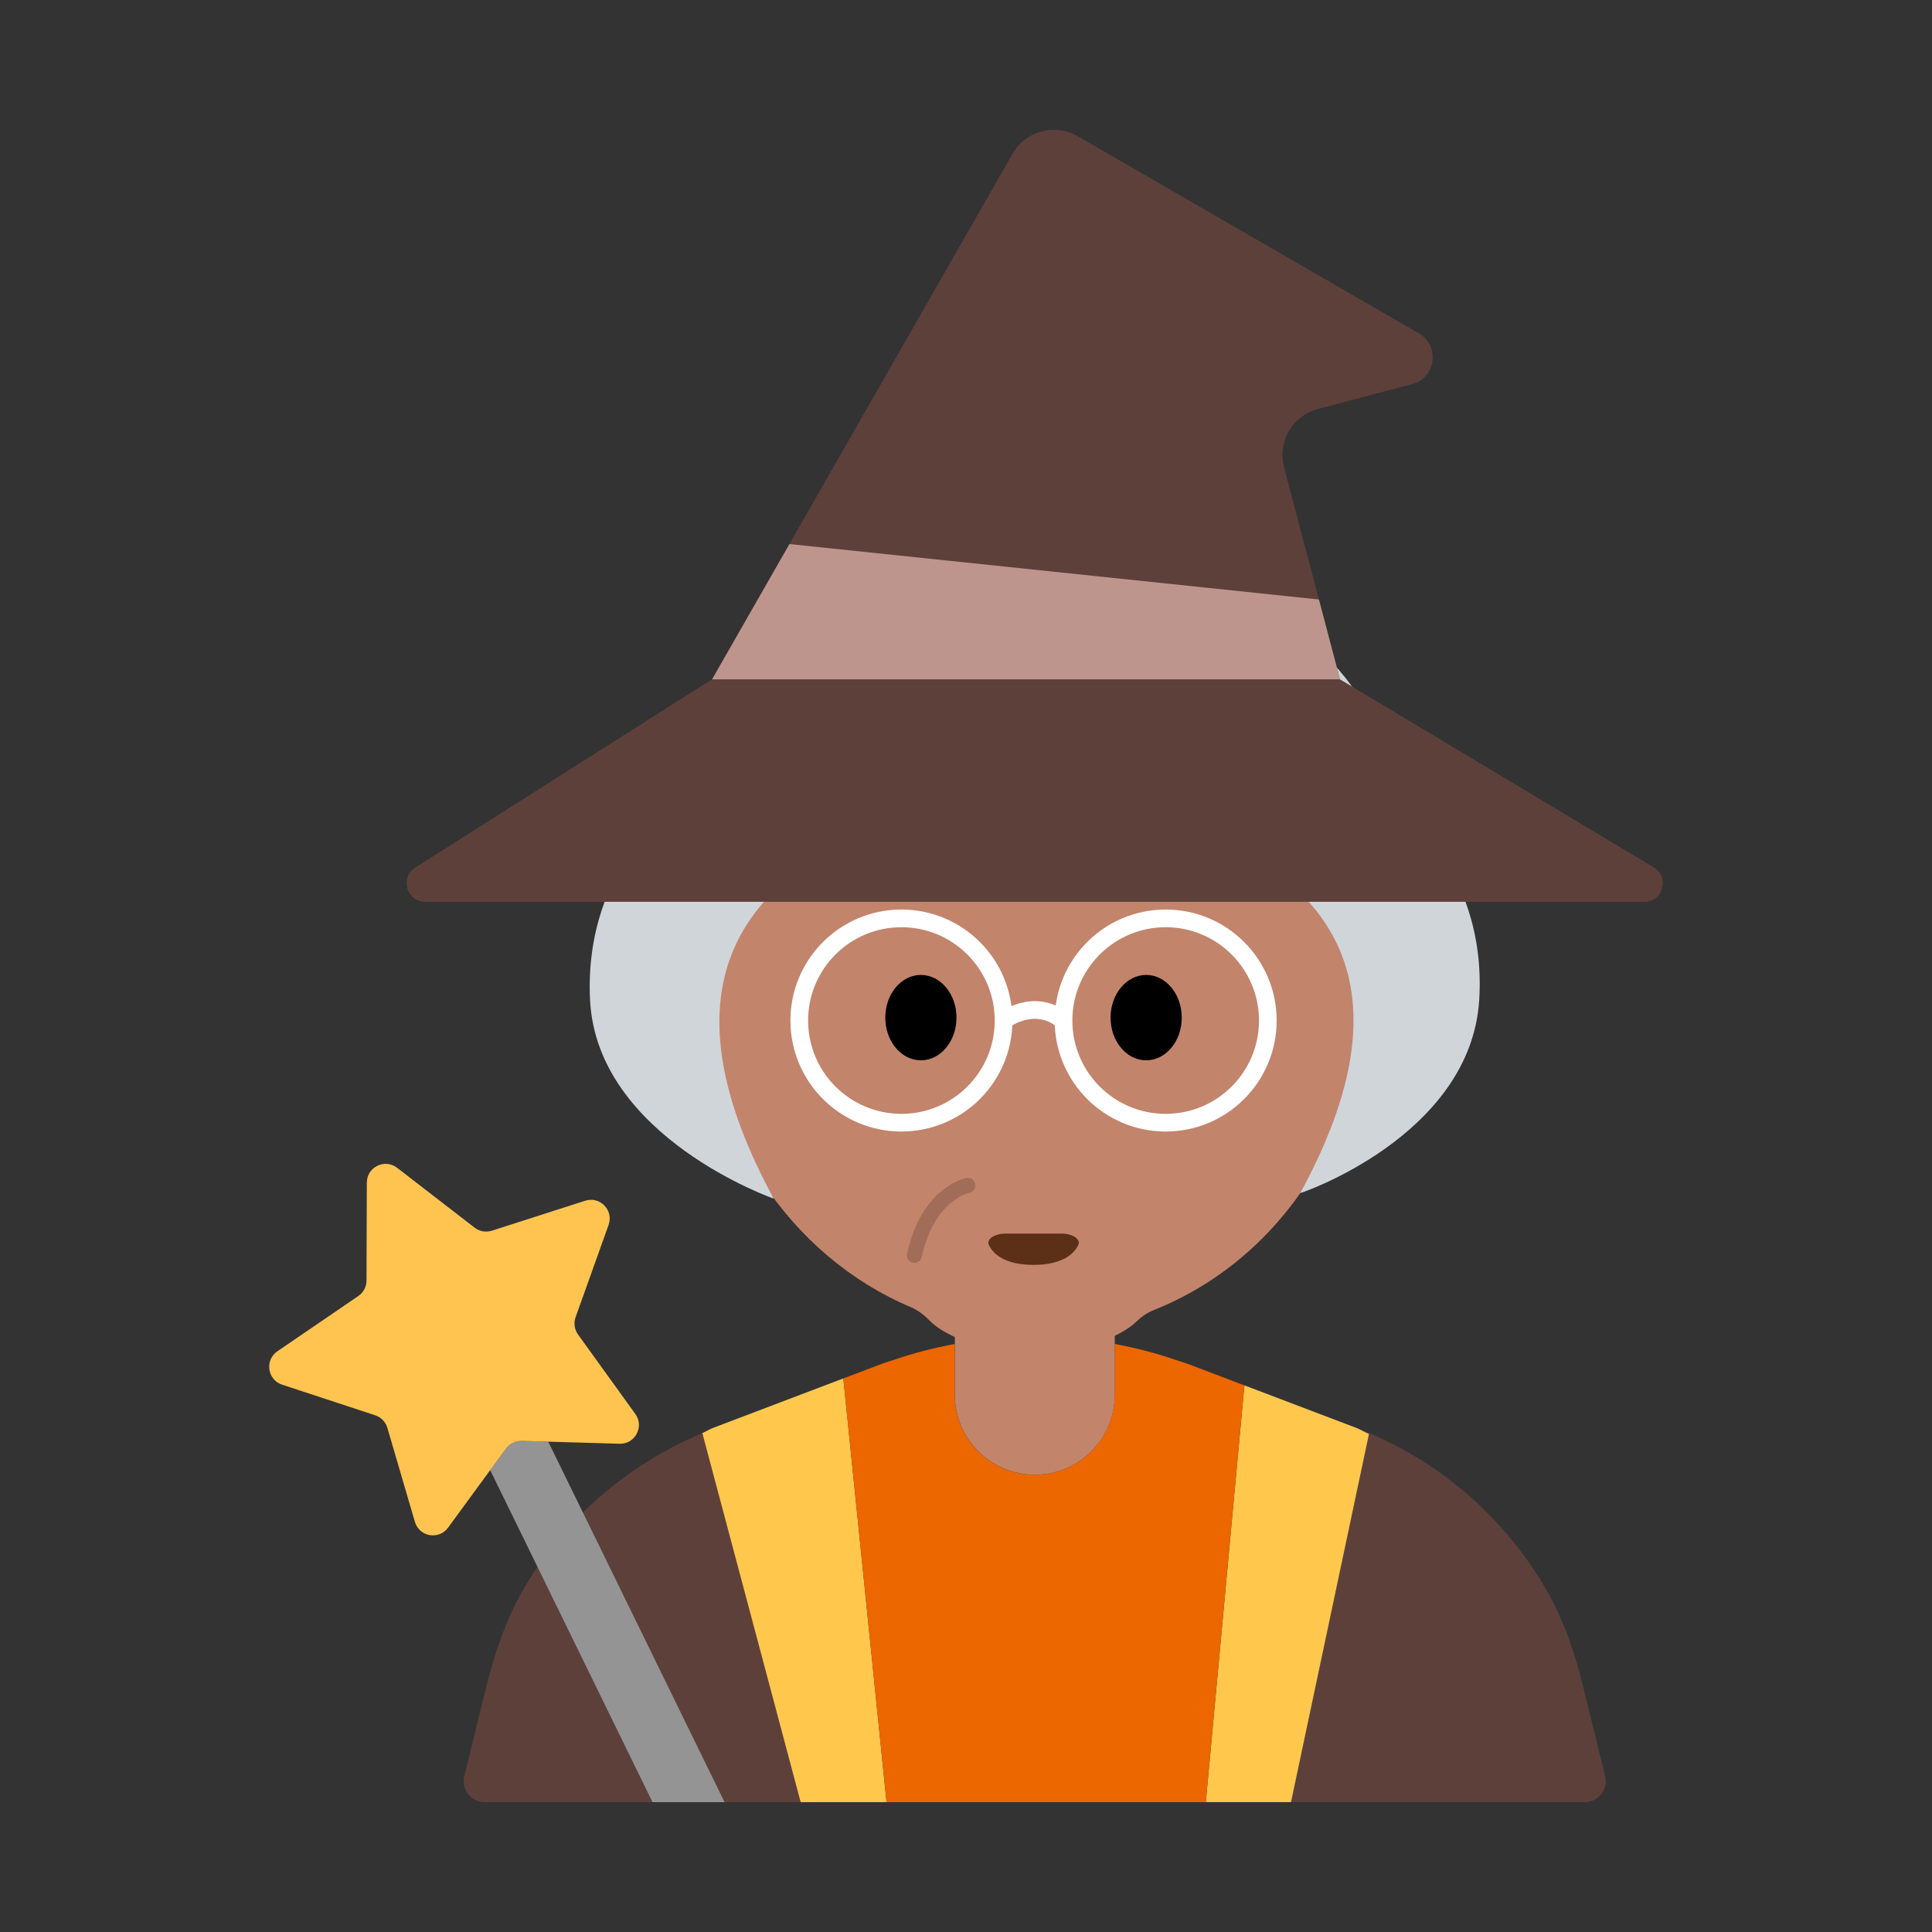 <?xml version="1.0" encoding="UTF-8"?><svg id="Layer_1" xmlns="http://www.w3.org/2000/svg" viewBox="0 0 40 40"><rect x="0" y="0" width="40" height="40" fill="#333333" stroke="none"/><g><g><path d="m28.317,19.749c-.148-4.394-3.366-7.852-7.187-7.723-3.821.129-6.799,3.796-6.65,8.19.11,3.253,1.902,5.797,4.376,6.847.145.062.27.155.38.269.345.358,1.183.669,2.163.669.962,0,1.787-.302,2.142-.65.102-.1.222-.178.355-.231,2.684-1.071,4.54-3.879,4.422-7.37Z" fill="#c3846c"/><ellipse cx="19.066" cy="21.069" rx=".737" ry=".884"/><ellipse cx="23.73" cy="21.069" rx=".737" ry=".884"/><ellipse cx="21.509" cy="12.227" rx="3.164" ry="1.91" fill="#d0d5da"/><path d="m16.022,24.818s-3.658-1.277-3.805-4.106,1.902-4.219,1.902-4.219c0,0-.268-2.049,2.317-3.731,1.19-.775,2.292-.862,3.135-.731,1.708.266,2.572,2.274,1.464,3.601-.381.457-1.002.887-1.988,1.19-4.054,1.247-5.299,3.823-3.026,7.997Z" fill="#d0d5da"/><path d="m26.922,24.699c-.073.038,3.531-1.16,3.704-4.003.172-2.828-1.902-4.219-1.902-4.219,0,0,.268-2.049-2.317-3.731-1.19-.775-2.292-.862-3.135-.731-1.708.266-2.572,2.274-1.464,3.601.381.457,1.002.887,1.988,1.19,4.054,1.247,5.399,3.719,3.126,7.893Z" fill="#d0d5da"/><path d="m21.976,25.54c.228,0,.405.116.349.235-.114.242-.417.413-.926.413s-.813-.171-.926-.413c-.056-.12.12-.235.349-.235h1.155Z" fill="#5c2f17"/><path d="m20.039,24.542s-.822.15-1.107,1.449" fill="none" stroke="#a16d59" stroke-linecap="round" stroke-linejoin="round" stroke-width=".312"/><circle cx="18.663" cy="21.129" r="2.115" fill="none" stroke="#fff" stroke-miterlimit="10" stroke-width=".366"/><circle cx="24.134" cy="21.129" r="2.115" fill="none" stroke="#fff" stroke-miterlimit="10" stroke-width=".366"/><path d="m20.778,21.129s.628-.491,1.24,0" fill="none" stroke="#fff" stroke-miterlimit="10" stroke-width=".366"/></g><g><path d="m8.802,18.671h25.241c.389,0,.53-.512.197-.712l-6.498-3.894-1.158-4.394c-.139-.526.175-1.065.701-1.204l1.949-.514c.496-.131.585-.796.141-1.052l-7.063-4.081c-.473-.273-1.077-.11-1.348.364l-6.221,10.88-6.146,3.899c-.324.205-.178.707.205.707Z" fill="#5e403b"/><polygon points="16.345 11.264 27.307 12.412 27.743 14.065 14.743 14.065 16.345 11.264" fill="#be958d"/></g><g><path d="m19.768,27.823c-.421.08-.838.184-1.246.325.409-.141.826-.246,1.246-.325h0Z" fill="#5e403b"/><path d="m24.325,28.149c-.409-.141-.826-.246-1.246-.325h0c.421.08.838.184,1.246.325Z" fill="#5e403b"/><path d="m16.904,28.75l-2.131.81c-.067.025-.125.065-.191.092.064-.031.124-.067.191-.092l2.131-.81Z" fill="#5e403b"/><path d="m33.233,36.773l-.446-1.812c-.173-.705-.402-1.402-.764-2.031-.881-1.534-2.271-2.732-3.95-3.37l-2.007-.763,2.007.763c.094.036.177.091.27.13l-1.614,7.622h-10.15l-2.036-7.641c-1.572.658-2.881,1.798-3.72,3.259-.361.629-.59,1.326-.764,2.031l-.446,1.812c-.067.274.14.539.422.539h22.775c.282,0,.49-.265.422-.539Z" fill="#5e403b"/><path d="m18.355,37.312l-.895-8.773-.557.211-2.131.81c-.066.025-.127.061-.191.092-.013.006-.026.013-.04.019l2.036,7.641h1.776Z" fill="#ffc84d"/><path d="m26.729,37.312l1.614-7.622c-.092-.039-.176-.094-.27-.13l-2.007-.763-.302-.115-.799,8.629h1.763Z" fill="#ffc84d"/><path d="m21.423,37.312h3.542l.799-8.629-1.18-.448c-.085-.032-.173-.056-.259-.085-.409-.141-.826-.246-1.246-.325v1.052c0,.914-.741,1.656-1.656,1.656s-1.656-.741-1.656-1.656v-1.052c-.421.08-.838.184-1.246.325-.086.03-.174.053-.26.085l-.801.304.895,8.773h3.068Z" fill="#ec6700"/></g><path d="m19.768,28.876c0,.914.741,1.656,1.656,1.656s1.656-.741,1.656-1.656v-1.052h0v-.603h-3.311v.603h0v1.052Z" fill="#c3846c"/><g><path d="m15.001,37.312l-3.65-7.464-.552-.016c-.128-.004-.25.056-.325.159l-.326.445,3.362,6.876h1.49Z" fill="#949494"/><path d="m10.799,29.832l.552.016,1.476.043c.322.01.516-.355.327-.616l-1.186-1.645c-.075-.104-.094-.238-.051-.359l.683-1.91c.109-.304-.178-.6-.485-.501l-1.931.62c-.122.039-.255.016-.357-.062l-1.605-1.24c-.255-.197-.626-.016-.627.307l-.007,2.028c0,.128-.064.248-.17.32l-1.675,1.144c-.266.182-.209.59.098.691l1.927.634c.122.04.216.137.252.26l.57,1.946c.091.31.497.381.687.12l.872-1.191.326-.445c.076-.103.197-.163.325-.159Z" fill="#ffc450"/></g></g><rect width="40" height="40" fill="none"/></svg>